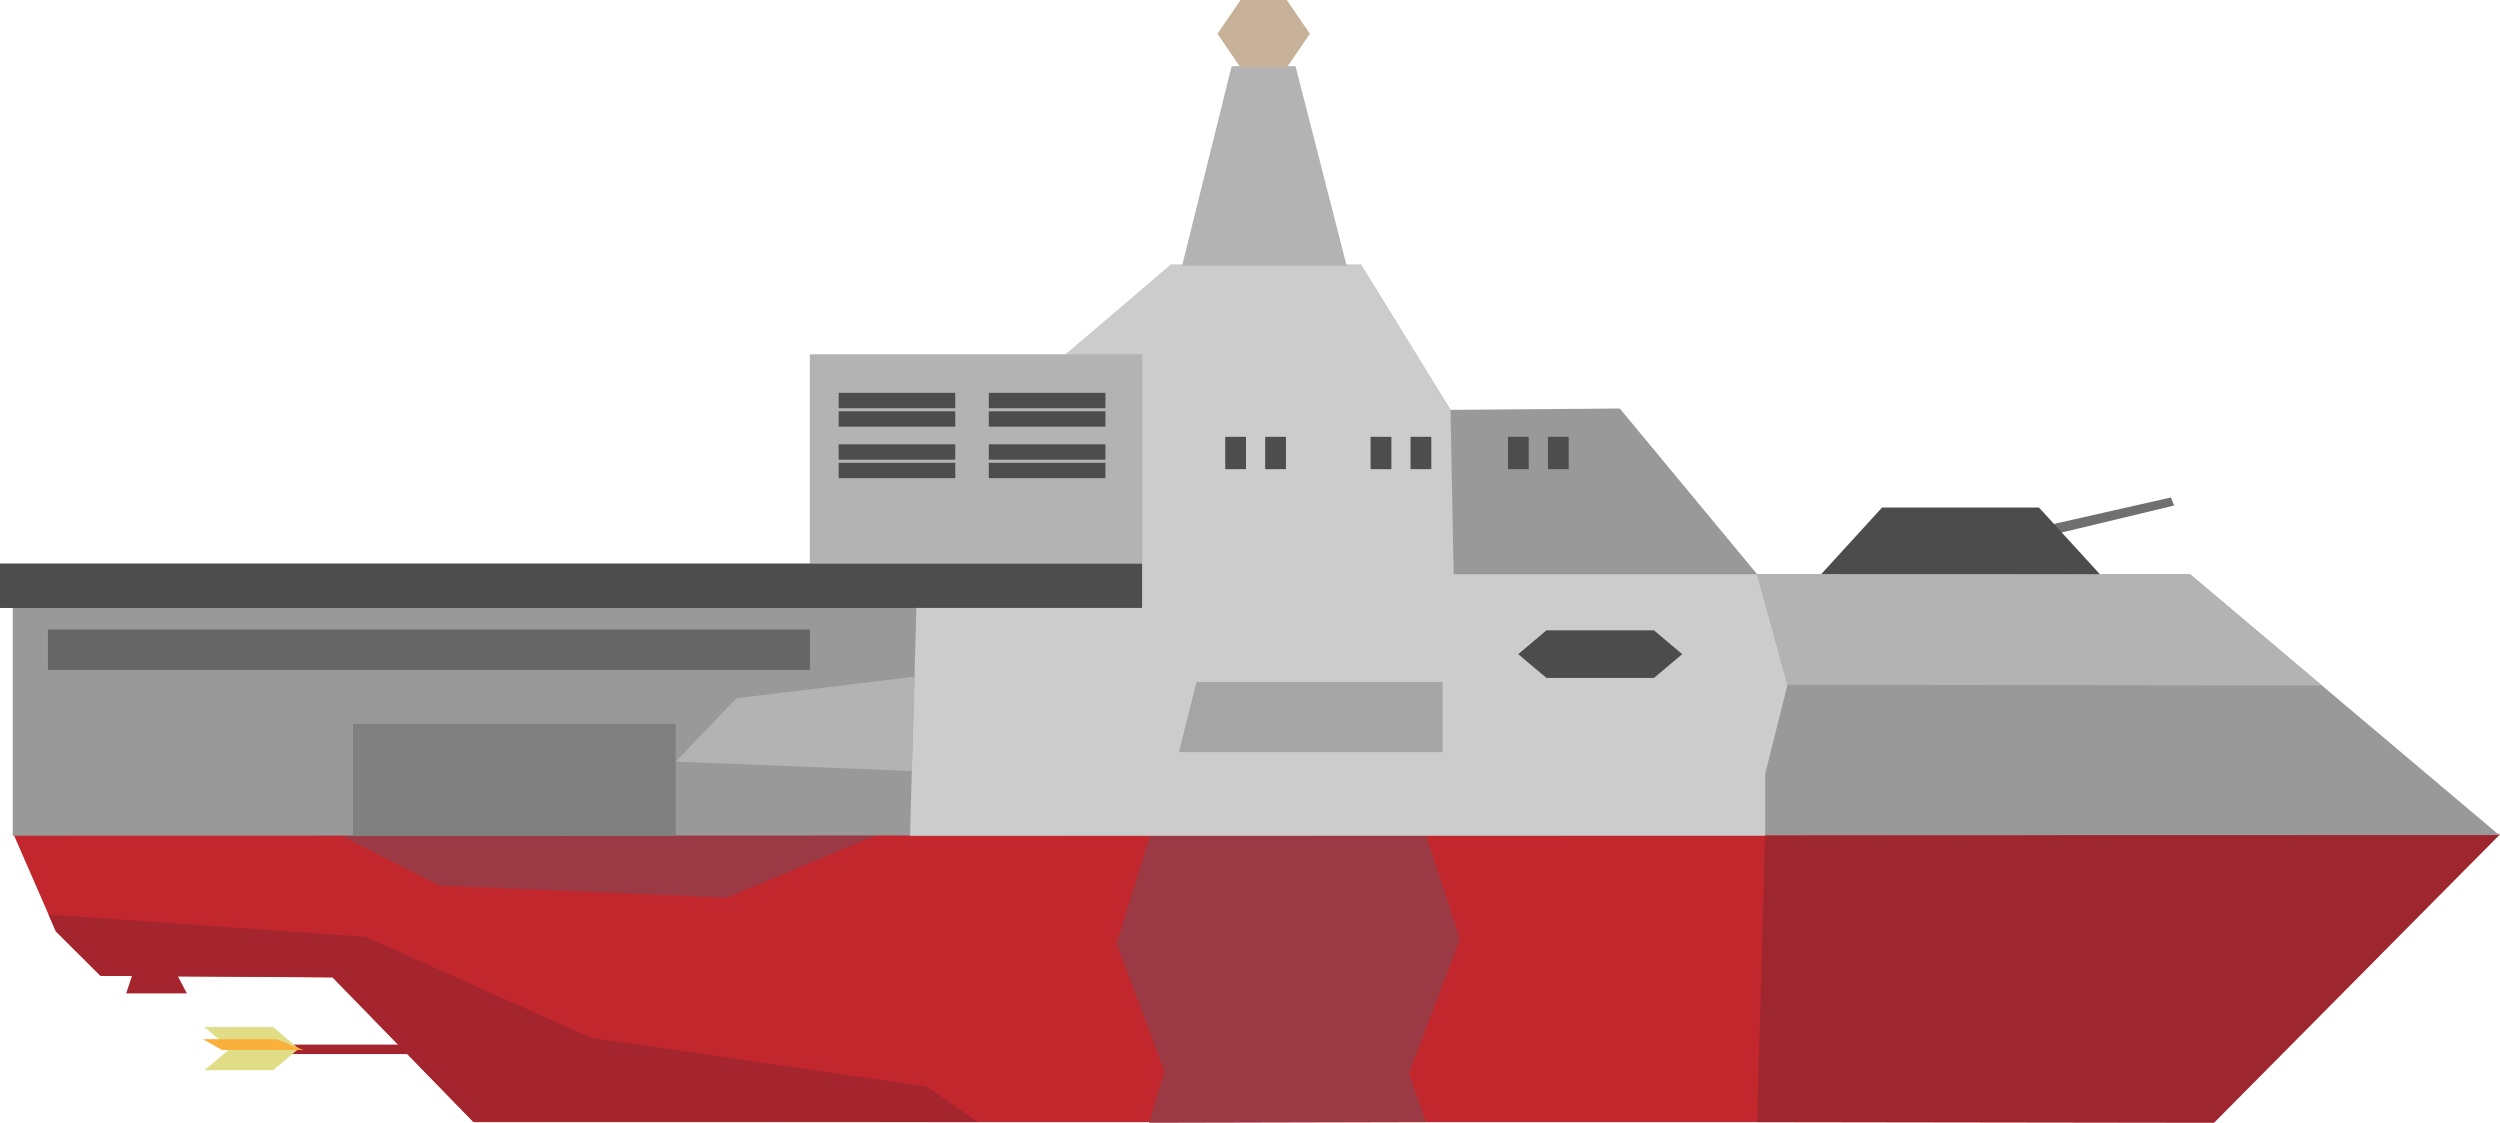 <svg xmlns="http://www.w3.org/2000/svg" viewBox="0 0 1906 856">
    <defs>
        <style>
            .cls-1{fill:#c1272d;}.cls-2{fill:#a5252f;}.cls-3{fill:#e0dd86;}.cls-4{fill:#fbb03b;}.cls-5{fill:#4d4d4d;}.cls-6{fill:#9e262f;}.cls-7{fill:#9b3a45;}.cls-8{fill:#999;}.cls-9{fill:#666;}.cls-10{fill:gray;}.cls-11{fill:#b3b3b3;}.cls-12{fill:#707070;}.cls-13{fill:#4c4c4c;}.cls-14{fill:#ccc;}.cls-15{fill:#c7b299;}.cls-16{fill:#a5a5a5;}
        </style>
    </defs>
    <title>Esminec_red</title>
    <g id="Слой_1" data-name="Слой 1">
        <polygon class="cls-1"
                 points="361.11 855.49 1687.39 855.49 1905.39 636.13 10.35 636.13 42.63 710.1 76.73 744.01 253.93 745.19 361.11 855.49"/>
        <rect class="cls-2" x="221.66" y="796.41" width="95" height="7.19"/>
        <path class="cls-3" d="M268.75,1390.49l-19.49-16.44H196.89l19.49,16.44S268.75,1389.85,268.75,1390.49Z"
              transform="translate(-41 -591)"/>
        <path class="cls-3" d="M268.75,1390.49l-19.49,16.44H196.89l19.49-16.44S268.75,1391.13,268.75,1390.49Z"
              transform="translate(-41 -591)"/>
        <polygon class="cls-4" points="231.4 800.52 210.69 792.3 154.67 792.3 169.29 800.52 231.4 800.52"/>
        <polygon class="cls-2" points="102.3 738.87 96.21 757.37 142.49 757.37 132.75 738.87 102.3 738.87"/>
        <polygon class="cls-2"
                 points="36.99 697.17 278.9 714.21 450.62 791.27 706.38 828.26 745.96 855.49 360.5 854.97 253.32 745.03 76.73 744.01 42.63 710.1 36.99 697.17"/>
        <polygon class="cls-1"
                 points="868.36 515.91 851.31 580.64 1027.9 582.7 1099.76 528.24 1014.5 510.78 868.36 515.91"/>
        <path class="cls-5" d="M1386.77,1228.15" transform="translate(-41 -591)"/>
        <polygon class="cls-6" points="1345.77 637.15 1339.68 855.5 1688 856 1906 636.13 1345.77 637.15"/>
        <polygon class="cls-7"
                 points="878.1 633.04 851.31 719.35 887.84 816.96 876.07 856 1087.17 855.49 1074.18 817.98 1113.15 716.27 1082.7 622.77 878.1 633.04"/>
        <polygon class="cls-7" points="254.54 634.07 334.92 675.17 554.14 684.42 674.71 634.07 254.54 634.07"/>
    </g>
    <g id="Слой_2" data-name="Слой 2">
        <polyline class="cls-8"
                  points="1905.39 636.64 1669.73 437.83 1339.68 437.83 1234.94 311.45 1105.85 312.48 1037.64 202.03 893.32 202.03 812.33 270.35 617.47 270.35 617.47 449.13 9.74 449.13 9.74 637.15"/>
        <rect class="cls-9" x="36.54" y="479.95" width="580.93" height="30.82"/>
        <rect class="cls-10" x="269.15" y="551.87" width="246.01" height="85.28"/>
        <rect class="cls-5" y="429.61" width="870.79" height="33.91"/>
        <rect class="cls-11" x="617.47" y="270.35" width="253.32" height="159.26"/>
        <polygon class="cls-12" points="1536.98 405.98 1655.11 379.26 1657.55 385.43 1541.85 413.17 1536.98 405.98"/>
        <polygon class="cls-13" points="1388.4 437.83 1434.86 386.97 1554.53 386.97 1601.22 438.08 1388.4 437.83"/>
        <polygon class="cls-14"
                 points="892.71 201.51 812.33 270.35 870.79 270.35 870.79 463.51 698.66 463.51 693.79 637.15 1345.77 637.15 1345.77 589.89 1362.82 522.08 1339.68 437.83 1108.28 437.83 1105.85 312.48 1037.64 201.51 892.71 201.51"/>
        <rect class="cls-5" x="1180.14" y="333.03" width="15.83" height="24.66"/>
        <rect class="cls-5" x="1149.69" y="333.03" width="15.83" height="24.66"/>
        <rect class="cls-5" x="1075.4" y="333.03" width="15.83" height="24.66"/>
        <rect class="cls-5" x="1044.95" y="333.03" width="15.83" height="24.66"/>
        <rect class="cls-5" x="964.57" y="333.03" width="15.83" height="24.66"/>
        <rect class="cls-5" x="934.12" y="333.03" width="15.83" height="24.66"/>
        <polygon class="cls-11" points="901.24 202.54 938.99 50.48 987.71 50.48 1026.68 202.54 901.24 202.54"/>
        <polygon class="cls-15" points="981.05 0 945.8 0 928.17 25.75 945.8 51.51 981.05 51.51 998.67 25.75 981.05 0"/>
        <polygon class="cls-11" points="1770.2 522.59 1362.82 522.08 1339.68 437.83 1669.73 437.83 1770.2 522.59"/>
        <polygon class="cls-11" points="695.18 587.81 515.17 580.64 561.45 532.35 697.19 515.9 695.18 587.81"/>
        <polygon class="cls-16" points="898.8 573.45 912.2 520.02 1099.76 520.02 1099.76 573.45 898.8 573.45"/>
        <rect class="cls-5" x="639.39" y="313.57" width="88.91" height="11.73"/>
        <rect class="cls-5" x="639.39" y="299.49" width="88.91" height="11.73"/>
        <rect class="cls-5" x="639.39" y="352.82" width="88.91" height="11.73"/>
        <rect class="cls-5" x="639.39" y="338.74" width="88.91" height="11.73"/>
        <rect class="cls-5" x="753.87" y="313.57" width="88.91" height="11.73"/>
        <rect class="cls-5" x="753.87" y="299.49" width="88.91" height="11.73"/>
        <rect class="cls-5" x="753.87" y="352.82" width="88.91" height="11.73"/>
        <rect class="cls-5" x="753.87" y="338.74" width="88.91" height="11.73"/>
        <polygon class="cls-13"
                 points="1179 480.58 1157.5 498.72 1179 516.86 1261 516.86 1282.5 498.72 1261 480.58 1179 480.58"/>
    </g>
</svg>